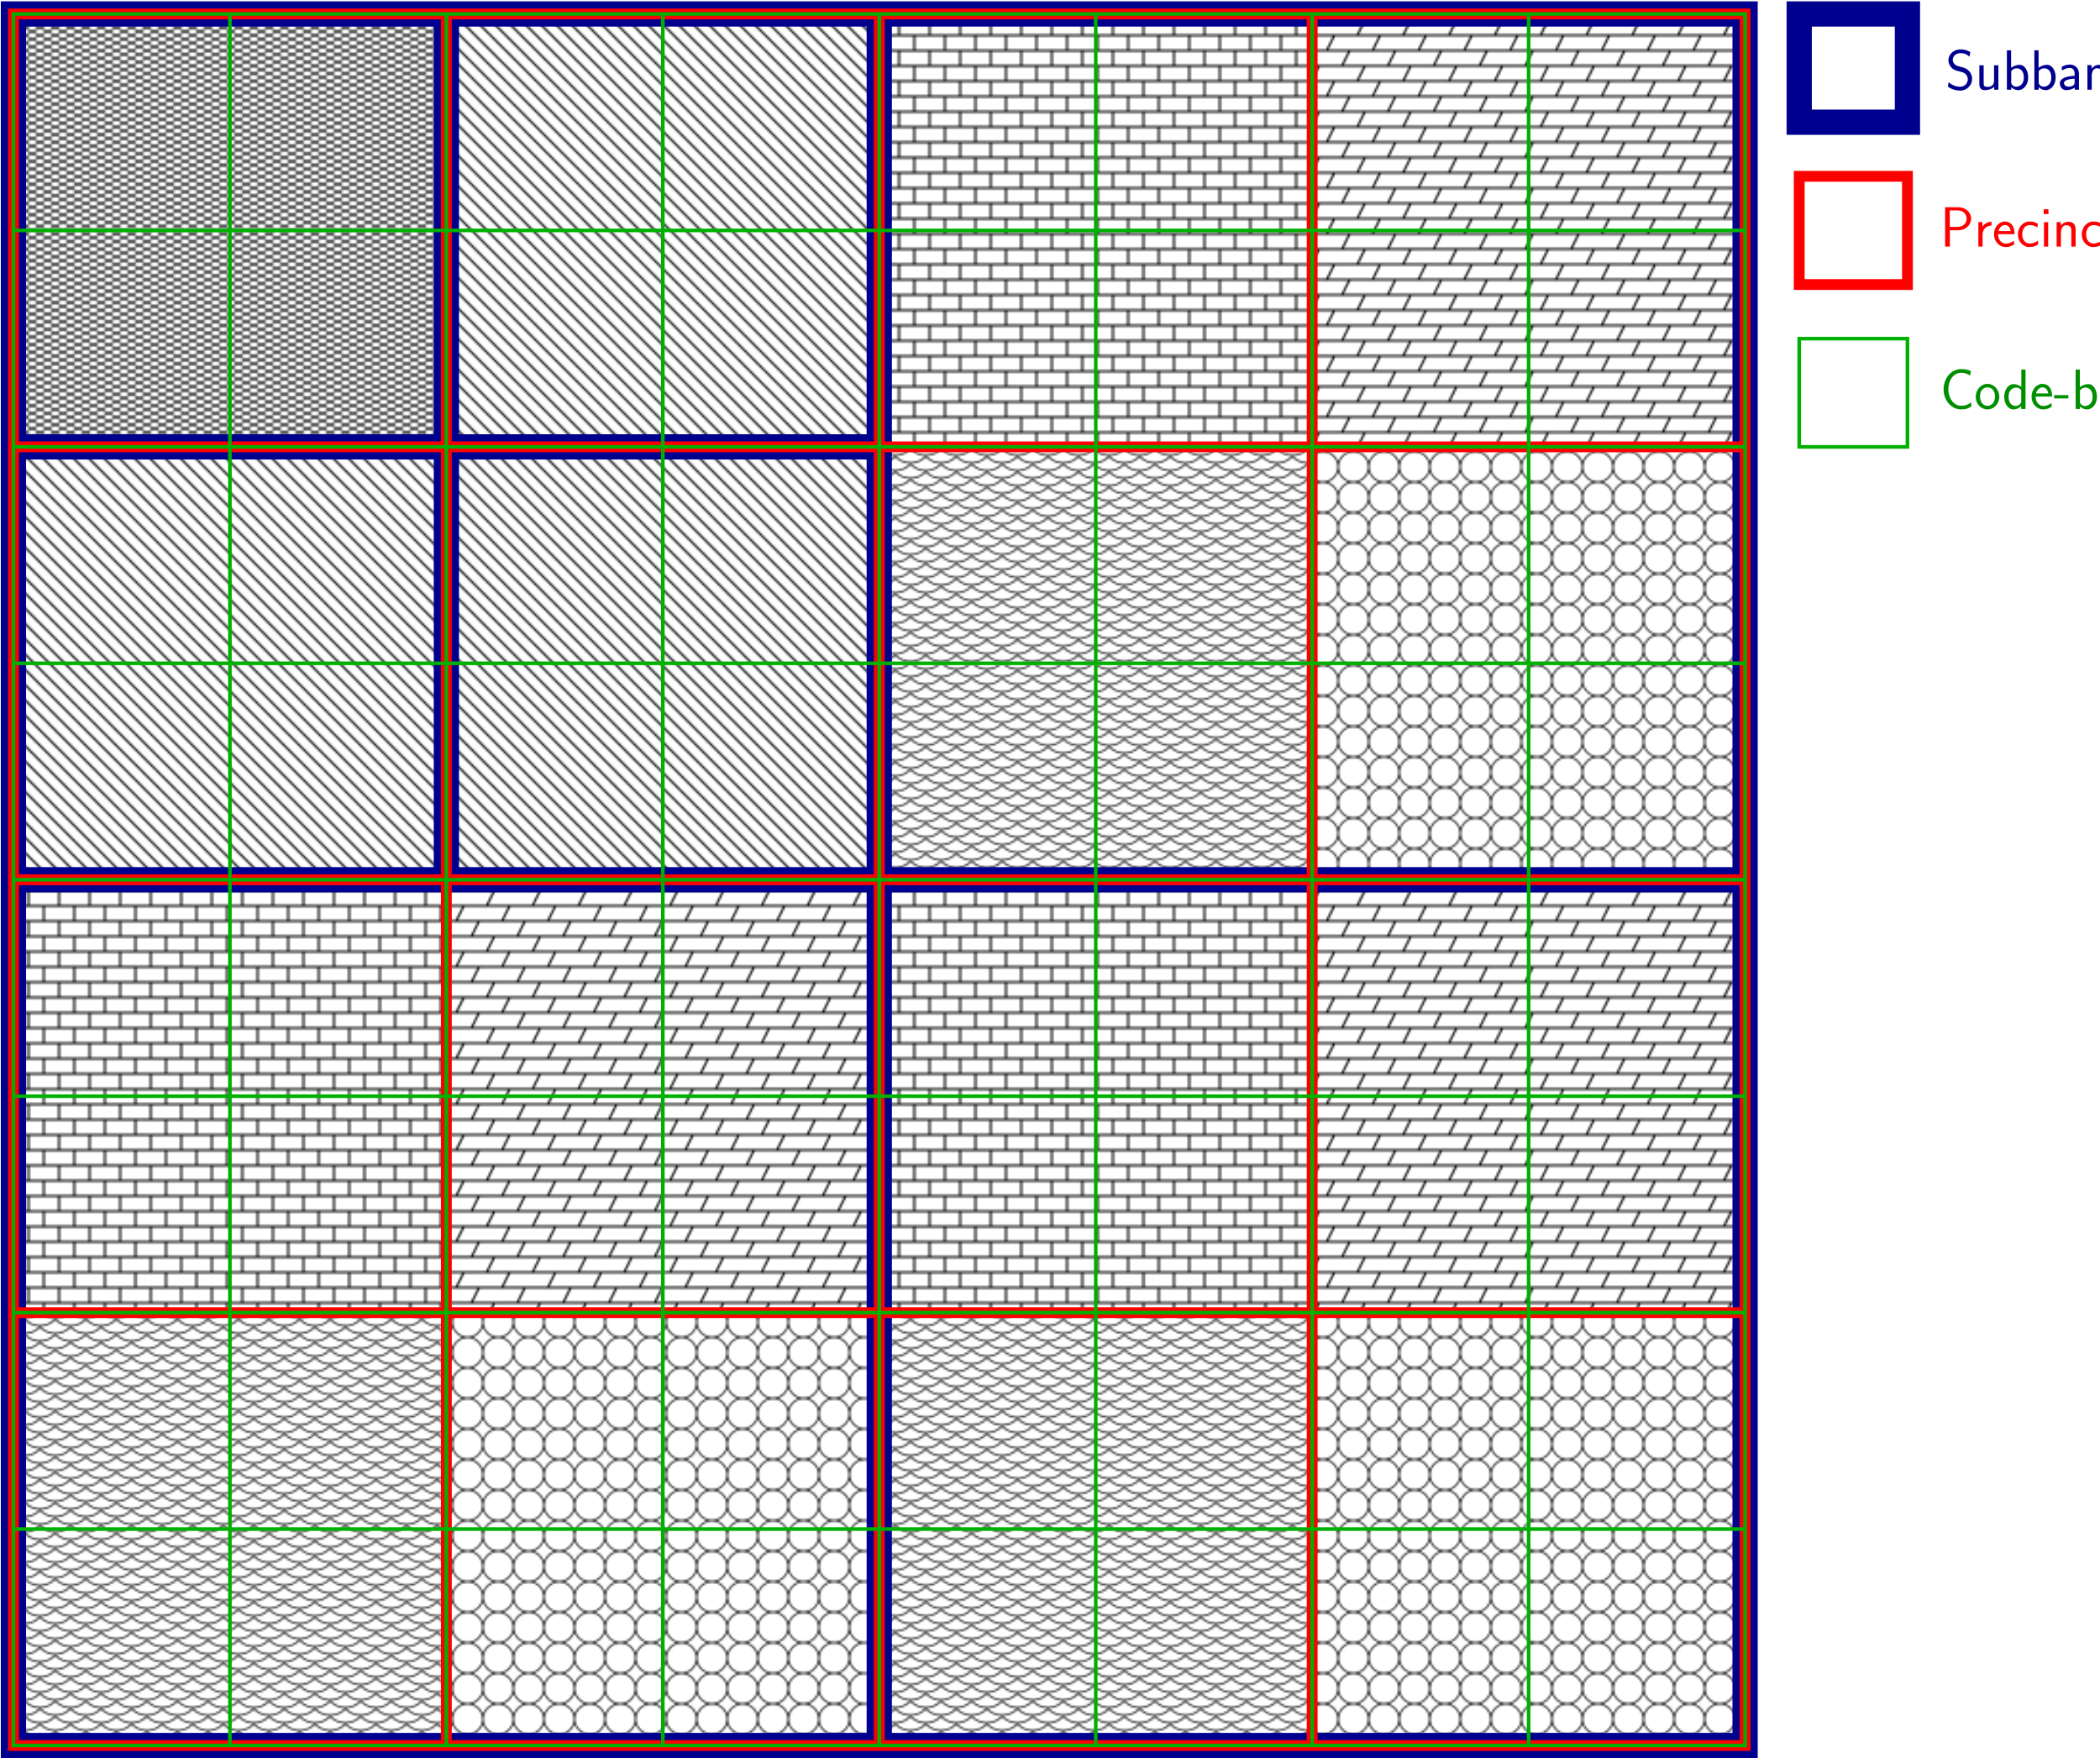 <?xml version="1.0" encoding="UTF-8"?>
<svg xmlns="http://www.w3.org/2000/svg" xmlns:xlink="http://www.w3.org/1999/xlink" width="1100pt" height="921pt" viewBox="0 0 1100 921" version="1.1">
<defs>
<g>
<symbol overflow="visible" id="glyph0-0">
<path style="stroke:none;" d=""/>
</symbol>
<symbol overflow="visible" id="glyph0-1">
<path style="stroke:none;" d="M 13 -19.672 C 11.688 -20.438 10.266 -21.125 7.859 -21.125 C 4.016 -21.125 1.547 -18.297 1.547 -15.406 C 1.547 -14.281 1.875 -13 3.031 -11.688 C 4.188 -10.375 5.5 -10.031 7.172 -9.609 C 7.859 -9.438 9.016 -9.109 9.219 -9.016 C 10.891 -8.359 11.688 -6.844 11.688 -5.422 C 11.688 -3.547 10.234 -1.547 7.641 -1.547 C 6.75 -1.547 4.141 -1.703 1.672 -3.953 L 1.25 -1.609 C 3.688 0.172 6.344 0.469 7.672 0.469 C 11.328 0.469 13.953 -2.406 13.953 -5.688 C 13.953 -6.875 13.594 -8.391 12.344 -9.781 C 11.125 -11.125 10.062 -11.422 7.609 -12.078 C 6.219 -12.438 5.328 -12.672 4.578 -13.594 C 4.078 -14.25 3.812 -14.875 3.812 -15.672 C 3.812 -17.344 5.234 -19.156 7.859 -19.156 C 9.156 -19.156 10.859 -18.891 12.578 -17.281 Z M 13 -19.672 "/>
</symbol>
<symbol overflow="visible" id="glyph0-2">
<path style="stroke:none;" d="M 12.172 -12.797 L 9.906 -12.797 L 9.906 -4.578 C 9.906 -2.375 8.297 -1.484 6.609 -1.484 C 4.641 -1.484 4.469 -2.141 4.469 -3.359 L 4.469 -12.797 L 2.203 -12.797 L 2.203 -3.219 C 2.203 -0.891 3 0.234 5.062 0.234 C 6.062 0.234 8.359 0 9.969 -1.484 L 9.969 0 L 12.172 0 Z M 12.172 -12.797 "/>
</symbol>
<symbol overflow="visible" id="glyph0-3">
<path style="stroke:none;" d="M 4.438 -20.641 L 2.234 -20.641 L 2.234 0 L 4.5 0 L 4.5 -1.344 C 5.625 -0.234 6.984 0.234 8.219 0.234 C 11.062 0.234 13.391 -2.641 13.391 -6.422 C 13.391 -9.875 11.609 -13.031 8.953 -13.031 C 7.078 -13.031 5.422 -12.25 4.438 -11.453 Z M 4.5 -9.703 C 5.141 -10.531 6.062 -11.219 7.375 -11.219 C 9.141 -11.219 11.125 -9.938 11.125 -6.422 C 11.125 -2.672 8.75 -1.578 7.109 -1.578 C 6.516 -1.578 5.891 -1.719 5.297 -2.234 C 4.5 -2.938 4.5 -3.391 4.5 -3.812 Z M 4.5 -9.703 "/>
</symbol>
<symbol overflow="visible" id="glyph0-4">
<path style="stroke:none;" d="M 11.188 -8.422 C 11.188 -11.219 9.188 -13.156 6.516 -13.156 C 5.203 -13.156 3.781 -12.906 2.141 -11.953 L 2.328 -10 C 3.062 -10.531 4.344 -11.391 6.484 -11.391 C 8 -11.391 8.922 -10.234 8.922 -8.391 L 8.922 -7.266 C 4.172 -7.109 1.188 -5.734 1.188 -3.391 C 1.188 -2.172 1.938 0.234 4.406 0.234 C 4.844 0.234 7.266 0.172 8.984 -1.094 L 8.984 0 L 11.188 0 Z M 8.922 -3.922 C 8.922 -3.391 8.922 -2.672 8.031 -2.141 C 7.266 -1.641 6.281 -1.578 5.859 -1.578 C 4.375 -1.578 3.359 -2.406 3.359 -3.453 C 3.359 -5.531 8 -5.734 8.922 -5.766 Z M 8.922 -3.922 "/>
</symbol>
<symbol overflow="visible" id="glyph0-5">
<path style="stroke:none;" d="M 12.172 -8.688 C 12.172 -10.562 11.719 -13.031 8.359 -13.031 C 6.453 -13.031 5.203 -12.047 4.375 -11.031 L 4.375 -12.875 L 2.203 -12.875 L 2.203 0 L 4.469 0 L 4.469 -7.203 C 4.469 -9.078 5.172 -11.219 7.203 -11.219 C 9.812 -11.219 9.906 -9.453 9.906 -8.453 L 9.906 0 L 12.172 0 Z M 12.172 -8.688 "/>
</symbol>
<symbol overflow="visible" id="glyph0-6">
<path style="stroke:none;" d="M 12.141 -20.641 L 9.938 -20.641 L 9.938 -11.547 C 9.016 -12.312 7.5 -13.031 5.828 -13.031 C 3.125 -13.031 0.984 -10.078 0.984 -6.391 C 0.984 -2.703 3.094 0.234 5.734 0.234 C 7.797 0.234 9.156 -0.859 9.875 -1.484 L 9.875 0 L 12.141 0 Z M 9.875 -3.984 C 9.875 -3.562 9.875 -3.125 8.953 -2.328 C 8.359 -1.812 7.641 -1.578 6.969 -1.578 C 5.359 -1.578 3.25 -2.766 3.25 -6.359 C 3.25 -10.109 5.625 -11.219 7.266 -11.219 C 8.359 -11.219 9.25 -10.688 9.875 -9.781 Z M 9.875 -3.984 "/>
</symbol>
<symbol overflow="visible" id="glyph0-7">
<path style="stroke:none;" d="M 9.781 -8.594 C 13.359 -8.594 16.266 -11.359 16.266 -14.641 C 16.266 -17.844 13.484 -20.641 9.609 -20.641 L 2.641 -20.641 L 2.641 0 L 5.141 0 L 5.141 -8.594 Z M 8.953 -18.984 C 12.406 -18.984 13.922 -16.812 13.922 -14.641 C 13.922 -12.609 12.531 -10.328 8.953 -10.328 L 5.094 -10.328 L 5.094 -18.984 Z M 8.953 -18.984 "/>
</symbol>
<symbol overflow="visible" id="glyph0-8">
<path style="stroke:none;" d="M 4.438 -6.344 C 4.438 -9.141 6.484 -11 9.109 -11.062 L 9.109 -13.031 C 7.203 -13 5.422 -12.047 4.344 -10.5 L 4.344 -12.875 L 2.234 -12.875 L 2.234 0 L 4.438 0 Z M 4.438 -6.344 "/>
</symbol>
<symbol overflow="visible" id="glyph0-9">
<path style="stroke:none;" d="M 11.625 -6.516 C 11.625 -7.5 11.578 -9.406 10.625 -10.984 C 9.578 -12.672 7.891 -13.156 6.609 -13.156 C 3.516 -13.156 0.891 -10.234 0.891 -6.453 C 0.891 -2.766 3.594 0.234 7.016 0.234 C 8.359 0.234 10 -0.156 11.484 -1.219 C 11.484 -1.344 11.422 -2 11.391 -2.016 C 11.391 -2.078 11.312 -3 11.312 -3.125 C 9.875 -1.969 8.234 -1.578 7.047 -1.578 C 5.141 -1.578 3.094 -3.188 3 -6.516 Z M 3.25 -8.156 C 3.625 -9.781 4.938 -11.328 6.609 -11.328 C 7.047 -11.328 9.141 -11.281 9.672 -8.156 Z M 3.25 -8.156 "/>
</symbol>
<symbol overflow="visible" id="glyph0-10">
<path style="stroke:none;" d="M 11.453 -11.875 C 11.453 -12.078 10.078 -12.672 9.734 -12.797 C 8.75 -13.156 7.5 -13.156 7.172 -13.156 C 3.297 -13.156 0.984 -9.781 0.984 -6.391 C 0.984 -2.828 3.562 0.234 7.047 0.234 C 9.047 0.234 10.469 -0.422 11.625 -1.188 L 11.453 -3.156 C 10.172 -2.172 8.688 -1.641 7.078 -1.641 C 4.766 -1.641 3.25 -3.656 3.25 -6.422 C 3.25 -8.562 4.219 -11.281 7.203 -11.281 C 8.828 -11.281 9.766 -10.953 11.125 -10.031 Z M 11.453 -11.875 "/>
</symbol>
<symbol overflow="visible" id="glyph0-11">
<path style="stroke:none;" d="M 4.547 -19.578 L 2.047 -19.578 L 2.047 -17.078 L 4.547 -17.078 Z M 4.406 -12.797 L 2.203 -12.797 L 2.203 0 L 4.406 0 Z M 4.406 -12.797 "/>
</symbol>
<symbol overflow="visible" id="glyph0-12">
<path style="stroke:none;" d="M 4.969 -11.062 L 8.828 -11.062 L 8.828 -12.797 L 4.969 -12.797 L 4.969 -16.453 L 2.859 -16.453 L 2.859 -12.797 L 0.5 -12.797 L 0.5 -11.062 L 2.797 -11.062 L 2.797 -3.547 C 2.797 -1.844 3.188 0.234 5.141 0.234 C 6.641 0.234 8 -0.172 9.312 -0.859 L 8.828 -2.625 C 8.125 -2 7.266 -1.641 6.344 -1.641 C 5.031 -1.641 4.969 -3.297 4.969 -4.047 Z M 4.969 -11.062 "/>
</symbol>
<symbol overflow="visible" id="glyph0-13">
<path style="stroke:none;" d="M 16.266 -3.422 C 14.281 -2.078 13.359 -1.703 10.953 -1.703 C 6.781 -1.703 4.344 -6.188 4.344 -10.297 C 4.344 -14.672 6.844 -18.984 11.062 -18.984 C 12.969 -18.984 14.219 -18.438 15.734 -17.5 L 16.156 -19.844 C 14.719 -20.562 12.906 -20.891 11.094 -20.891 C 5.391 -20.891 1.844 -15.625 1.844 -10.297 C 1.844 -4.438 6.047 0.203 10.797 0.203 C 13.359 0.203 14.25 0 16.453 -1.391 Z M 16.266 -3.422 "/>
</symbol>
<symbol overflow="visible" id="glyph0-14">
<path style="stroke:none;" d="M 13.156 -6.359 C 13.156 -10.172 10.328 -13.156 6.984 -13.156 C 3.562 -13.156 0.797 -10.078 0.797 -6.359 C 0.797 -2.594 3.656 0.234 6.969 0.234 C 10.359 0.234 13.156 -2.672 13.156 -6.359 Z M 6.984 -1.641 C 4.875 -1.641 3.062 -3.359 3.062 -6.609 C 3.062 -10.062 5.172 -11.328 6.969 -11.328 C 8.891 -11.328 10.891 -9.938 10.891 -6.609 C 10.891 -3.25 8.953 -1.641 6.984 -1.641 Z M 6.984 -1.641 "/>
</symbol>
<symbol overflow="visible" id="glyph0-15">
<path style="stroke:none;" d="M 7.734 -5.531 L 7.734 -7.266 L 0.297 -7.266 L 0.297 -5.531 Z M 7.734 -5.531 "/>
</symbol>
<symbol overflow="visible" id="glyph0-16">
<path style="stroke:none;" d="M 4.406 -20.641 L 2.203 -20.641 L 2.203 0 L 4.406 0 Z M 4.406 -20.641 "/>
</symbol>
</g>
<clipPath id="clip1">
  <path d="M 7.043 7.324 L 233.809 7.324 L 233.809 234.09 L 7.043 234.09 Z M 7.043 7.324 "/>
</clipPath>
<clipPath id="clip2">
  <rect x="0" y="0" width="48" height="24"/>
</clipPath>
<g id="surface5" clip-path="url(#clip2)">
<path style="fill:none;stroke-width:7;stroke-linecap:butt;stroke-linejoin:miter;stroke:rgb(0%,0%,0%);stroke-opacity:1;stroke-miterlimit:10;" d="M -20 30 L 60 -10 M -20 210 L 60 250 M -20 70 L 140 -10 M -20 170 L 140 250 M -20 110 L 220 -10 M -20 130 L 220 250 M -20 150 L 300 -10 M -20 90 L 300 250 M -20 190 L 380 -10 M -20 50 L 380 250 M -20 230 L 460 -10 M -20 10 L 460 250 M 20 250 L 500 10 M 20 -10 L 500 230 M 100 250 L 500 50 M 100 -10 L 500 190 M 180 250 L 500 90 M 180 -10 L 500 150 M 260 250 L 500 130 M 260 -10 L 500 110 M 340 250 L 500 170 M 340 -10 L 500 70 M 420 250 L 500 210 M 420 -10 L 500 30 " transform="matrix(0.1,0,0,0.1,0,0)"/>
</g>
<pattern id="pattern0" patternUnits="userSpaceOnUse" width="48" height="24" patternTransform="matrix(1,0,0,-1,-3.056,924.525)">
<use xlink:href="#surface5"/>
</pattern>
<clipPath id="clip3">
  <path d="M 233.809 7.324 L 460.57 7.324 L 460.57 234.09 L 233.809 234.09 Z M 233.809 7.324 "/>
</clipPath>
<clipPath id="clip4">
  <rect x="0" y="0" width="24" height="24"/>
</clipPath>
<g id="surface8" clip-path="url(#clip4)">
<path style="fill:none;stroke-width:10;stroke-linecap:butt;stroke-linejoin:miter;stroke:rgb(0%,0%,0%);stroke-opacity:1;stroke-miterlimit:10;" d="M -10 70 L 70 -10 M 50 250 L 250 50 M -10 150 L 150 -10 M 130 250 L 250 130 M -10 230 L 230 -10 M 210 250 L 250 210 " transform="matrix(0.1,0,0,0.1,0,0)"/>
</g>
<pattern id="pattern1" patternUnits="userSpaceOnUse" width="24" height="24" patternTransform="matrix(1,0,0,-1,-3.056,924.525)">
<use xlink:href="#surface8"/>
</pattern>
<clipPath id="clip5">
  <path d="M 7.043 234.09 L 233.809 234.09 L 233.809 460.852 L 7.043 460.852 Z M 7.043 234.09 "/>
</clipPath>
<clipPath id="clip6">
  <rect x="0" y="0" width="24" height="24"/>
</clipPath>
<g id="surface11" clip-path="url(#clip6)">
<path style="fill:none;stroke-width:10;stroke-linecap:butt;stroke-linejoin:miter;stroke:rgb(0%,0%,0%);stroke-opacity:1;stroke-miterlimit:10;" d="M -10 70 L 70 -10 M 50 250 L 250 50 M -10 150 L 150 -10 M 130 250 L 250 130 M -10 230 L 230 -10 M 210 250 L 250 210 " transform="matrix(0.1,0,0,0.1,0,0)"/>
</g>
<pattern id="pattern2" patternUnits="userSpaceOnUse" width="24" height="24" patternTransform="matrix(1,0,0,-1,-3.056,924.525)">
<use xlink:href="#surface11"/>
</pattern>
<clipPath id="clip7">
  <path d="M 233.809 234.09 L 460.57 234.09 L 460.57 460.852 L 233.809 460.852 Z M 233.809 234.09 "/>
</clipPath>
<clipPath id="clip8">
  <rect x="0" y="0" width="24" height="24"/>
</clipPath>
<g id="surface14" clip-path="url(#clip8)">
<path style="fill:none;stroke-width:10;stroke-linecap:butt;stroke-linejoin:miter;stroke:rgb(0%,0%,0%);stroke-opacity:1;stroke-miterlimit:10;" d="M -10 70 L 70 -10 M 50 250 L 250 50 M -10 150 L 150 -10 M 130 250 L 250 130 M -10 230 L 230 -10 M 210 250 L 250 210 " transform="matrix(0.1,0,0,0.1,0,0)"/>
</g>
<pattern id="pattern3" patternUnits="userSpaceOnUse" width="24" height="24" patternTransform="matrix(1,0,0,-1,-3.056,924.525)">
<use xlink:href="#surface14"/>
</pattern>
<clipPath id="clip9">
  <path d="M 460.57 7.324 L 687.336 7.324 L 687.336 234.09 L 460.57 234.09 Z M 460.57 7.324 "/>
</clipPath>
<clipPath id="clip10">
  <rect x="0" y="0" width="32" height="32"/>
</clipPath>
<g id="surface17" clip-path="url(#clip10)">
<path style="fill:none;stroke-width:10;stroke-linecap:butt;stroke-linejoin:miter;stroke:rgb(0%,0%,0%);stroke-opacity:1;stroke-miterlimit:10;" d="M -10 20 L 330 20 M -10 100 L 330 100 M -10 180 L 330 180 M -10 260 L 330 260 M 20 20 L 20 100 M 20 180 L 20 260 M 180 20 L 180 100 M 180 180 L 180 260 M 100 -10 L 100 20 M 100 100 L 100 180 M 100 260 L 100 330 M 260 -10 L 260 20 M 260 100 L 260 180 M 260 260 L 260 330 " transform="matrix(0.1,0,0,0.1,0,0)"/>
</g>
<pattern id="pattern4" patternUnits="userSpaceOnUse" width="32" height="32" patternTransform="matrix(1,0,0,-1,-3.056,924.525)">
<use xlink:href="#surface17"/>
</pattern>
<clipPath id="clip11">
  <path d="M 7.043 460.852 L 233.809 460.852 L 233.809 687.617 L 7.043 687.617 Z M 7.043 460.852 "/>
</clipPath>
<clipPath id="clip12">
  <rect x="0" y="0" width="32" height="32"/>
</clipPath>
<g id="surface20" clip-path="url(#clip12)">
<path style="fill:none;stroke-width:10;stroke-linecap:butt;stroke-linejoin:miter;stroke:rgb(0%,0%,0%);stroke-opacity:1;stroke-miterlimit:10;" d="M -10 20 L 330 20 M -10 100 L 330 100 M -10 180 L 330 180 M -10 260 L 330 260 M 20 20 L 20 100 M 20 180 L 20 260 M 180 20 L 180 100 M 180 180 L 180 260 M 100 -10 L 100 20 M 100 100 L 100 180 M 100 260 L 100 330 M 260 -10 L 260 20 M 260 100 L 260 180 M 260 260 L 260 330 " transform="matrix(0.1,0,0,0.1,0,0)"/>
</g>
<pattern id="pattern5" patternUnits="userSpaceOnUse" width="32" height="32" patternTransform="matrix(1,0,0,-1,-3.056,924.525)">
<use xlink:href="#surface20"/>
</pattern>
<clipPath id="clip13">
  <path d="M 460.57 460.852 L 687.336 460.852 L 687.336 687.617 L 460.57 687.617 Z M 460.57 460.852 "/>
</clipPath>
<clipPath id="clip14">
  <rect x="0" y="0" width="32" height="32"/>
</clipPath>
<g id="surface23" clip-path="url(#clip14)">
<path style="fill:none;stroke-width:10;stroke-linecap:butt;stroke-linejoin:miter;stroke:rgb(0%,0%,0%);stroke-opacity:1;stroke-miterlimit:10;" d="M -10 20 L 330 20 M -10 100 L 330 100 M -10 180 L 330 180 M -10 260 L 330 260 M 20 20 L 20 100 M 20 180 L 20 260 M 180 20 L 180 100 M 180 180 L 180 260 M 100 -10 L 100 20 M 100 100 L 100 180 M 100 260 L 100 330 M 260 -10 L 260 20 M 260 100 L 260 180 M 260 260 L 260 330 " transform="matrix(0.1,0,0,0.1,0,0)"/>
</g>
<pattern id="pattern6" patternUnits="userSpaceOnUse" width="32" height="32" patternTransform="matrix(1,0,0,-1,-3.056,924.525)">
<use xlink:href="#surface23"/>
</pattern>
<clipPath id="clip15">
  <path d="M 687.336 7.324 L 914.102 7.324 L 914.102 234.09 L 687.336 234.09 Z M 687.336 7.324 "/>
</clipPath>
<clipPath id="clip16">
  <rect x="0" y="0" width="24" height="24"/>
</clipPath>
<g id="surface26" clip-path="url(#clip16)">
<path style="fill:none;stroke-width:10;stroke-linecap:butt;stroke-linejoin:miter;stroke:rgb(0%,0%,0%);stroke-opacity:1;stroke-miterlimit:10;" d="M -10 20 L 250 20 M -10 100 L 250 100 M -10 180 L 250 180 M 20 100 L 60 180 M 100 20 L 140 100 M 180 180 L 220 260 M 200 -20 L 220 20 " transform="matrix(0.1,0,0,0.1,0,0)"/>
</g>
<pattern id="pattern7" patternUnits="userSpaceOnUse" width="24" height="24" patternTransform="matrix(1,0,0,-1,-3.056,924.525)">
<use xlink:href="#surface26"/>
</pattern>
<clipPath id="clip17">
  <path d="M 687.336 460.852 L 914.102 460.852 L 914.102 687.617 L 687.336 687.617 Z M 687.336 460.852 "/>
</clipPath>
<clipPath id="clip18">
  <rect x="0" y="0" width="24" height="24"/>
</clipPath>
<g id="surface29" clip-path="url(#clip18)">
<path style="fill:none;stroke-width:10;stroke-linecap:butt;stroke-linejoin:miter;stroke:rgb(0%,0%,0%);stroke-opacity:1;stroke-miterlimit:10;" d="M -10 20 L 250 20 M -10 100 L 250 100 M -10 180 L 250 180 M 20 100 L 60 180 M 100 20 L 140 100 M 180 180 L 220 260 M 200 -20 L 220 20 " transform="matrix(0.1,0,0,0.1,0,0)"/>
</g>
<pattern id="pattern8" patternUnits="userSpaceOnUse" width="24" height="24" patternTransform="matrix(1,0,0,-1,-3.056,924.525)">
<use xlink:href="#surface29"/>
</pattern>
<clipPath id="clip19">
  <path d="M 233.809 460.852 L 460.57 460.852 L 460.57 687.617 L 233.809 687.617 Z M 233.809 460.852 "/>
</clipPath>
<clipPath id="clip20">
  <rect x="0" y="0" width="24" height="24"/>
</clipPath>
<g id="surface32" clip-path="url(#clip20)">
<path style="fill:none;stroke-width:10;stroke-linecap:butt;stroke-linejoin:miter;stroke:rgb(0%,0%,0%);stroke-opacity:1;stroke-miterlimit:10;" d="M -10 20 L 250 20 M -10 100 L 250 100 M -10 180 L 250 180 M 20 100 L 60 180 M 100 20 L 140 100 M 180 180 L 220 260 M 200 -20 L 220 20 " transform="matrix(0.1,0,0,0.1,0,0)"/>
</g>
<pattern id="pattern9" patternUnits="userSpaceOnUse" width="24" height="24" patternTransform="matrix(1,0,0,-1,-3.056,924.525)">
<use xlink:href="#surface32"/>
</pattern>
<clipPath id="clip21">
  <path d="M 460.57 234.09 L 687.336 234.09 L 687.336 460.852 L 460.57 460.852 Z M 460.57 234.09 "/>
</clipPath>
<clipPath id="clip22">
  <rect x="0" y="0" width="16" height="8"/>
</clipPath>
<g id="surface35" clip-path="url(#clip22)">
<path style="fill:none;stroke-width:7;stroke-linecap:butt;stroke-linejoin:miter;stroke:rgb(0%,0%,0%);stroke-opacity:1;stroke-miterlimit:10;" d="M 79.57 55 C 100.352 32.656 129.492 20 160 20 C 190.508 20 219.648 32.656 240.43 55 " transform="matrix(0.1,0,0,0.1,0,0)"/>
<path style="fill:none;stroke-width:7;stroke-linecap:butt;stroke-linejoin:miter;stroke:rgb(0%,0%,0%);stroke-opacity:1;stroke-miterlimit:10;" d="M -80.43 55 C -59.648 32.656 -30.508 20 0 20 C 30.508 20 59.648 32.656 80.43 55 " transform="matrix(0.1,0,0,0.1,0,0)"/>
<path style="fill:none;stroke-width:7;stroke-linecap:butt;stroke-linejoin:miter;stroke:rgb(0%,0%,0%);stroke-opacity:1;stroke-miterlimit:10;" d="M -0.469 95 C 20.352 72.656 49.492 60 80 60 C 110.508 60 139.648 72.656 160.43 95 " transform="matrix(0.1,0,0,0.1,0,0)"/>
<path style="fill:none;stroke-width:7;stroke-linecap:butt;stroke-linejoin:miter;stroke:rgb(0%,0%,0%);stroke-opacity:1;stroke-miterlimit:10;" d="M -0.469 15 C 20.352 -7.344 49.492 -20 80 -20 C 110.508 -20 139.648 -7.344 160.43 15 " transform="matrix(0.1,0,0,0.1,0,0)"/>
</g>
<pattern id="pattern10" patternUnits="userSpaceOnUse" width="16" height="8" patternTransform="matrix(1,0,0,-1,-3.056,924.525)">
<use xlink:href="#surface35"/>
</pattern>
<clipPath id="clip23">
  <path d="M 7.043 687.617 L 233.809 687.617 L 233.809 914.383 L 7.043 914.383 Z M 7.043 687.617 "/>
</clipPath>
<clipPath id="clip24">
  <rect x="0" y="0" width="16" height="8"/>
</clipPath>
<g id="surface38" clip-path="url(#clip24)">
<path style="fill:none;stroke-width:7;stroke-linecap:butt;stroke-linejoin:miter;stroke:rgb(0%,0%,0%);stroke-opacity:1;stroke-miterlimit:10;" d="M 79.57 55 C 100.352 32.656 129.492 20 160 20 C 190.508 20 219.648 32.656 240.43 55 " transform="matrix(0.1,0,0,0.1,0,0)"/>
<path style="fill:none;stroke-width:7;stroke-linecap:butt;stroke-linejoin:miter;stroke:rgb(0%,0%,0%);stroke-opacity:1;stroke-miterlimit:10;" d="M -80.43 55 C -59.648 32.656 -30.508 20 0 20 C 30.508 20 59.648 32.656 80.43 55 " transform="matrix(0.1,0,0,0.1,0,0)"/>
<path style="fill:none;stroke-width:7;stroke-linecap:butt;stroke-linejoin:miter;stroke:rgb(0%,0%,0%);stroke-opacity:1;stroke-miterlimit:10;" d="M -0.469 95 C 20.352 72.656 49.492 60 80 60 C 110.508 60 139.648 72.656 160.43 95 " transform="matrix(0.1,0,0,0.1,0,0)"/>
<path style="fill:none;stroke-width:7;stroke-linecap:butt;stroke-linejoin:miter;stroke:rgb(0%,0%,0%);stroke-opacity:1;stroke-miterlimit:10;" d="M -0.469 15 C 20.352 -7.344 49.492 -20 80 -20 C 110.508 -20 139.648 -7.344 160.43 15 " transform="matrix(0.1,0,0,0.1,0,0)"/>
</g>
<pattern id="pattern11" patternUnits="userSpaceOnUse" width="16" height="8" patternTransform="matrix(1,0,0,-1,-3.056,924.525)">
<use xlink:href="#surface38"/>
</pattern>
<clipPath id="clip25">
  <path d="M 460.57 687.617 L 687.336 687.617 L 687.336 914.383 L 460.57 914.383 Z M 460.57 687.617 "/>
</clipPath>
<clipPath id="clip26">
  <rect x="0" y="0" width="16" height="8"/>
</clipPath>
<g id="surface41" clip-path="url(#clip26)">
<path style="fill:none;stroke-width:7;stroke-linecap:butt;stroke-linejoin:miter;stroke:rgb(0%,0%,0%);stroke-opacity:1;stroke-miterlimit:10;" d="M 79.57 55 C 100.352 32.656 129.492 20 160 20 C 190.508 20 219.648 32.656 240.43 55 " transform="matrix(0.1,0,0,0.1,0,0)"/>
<path style="fill:none;stroke-width:7;stroke-linecap:butt;stroke-linejoin:miter;stroke:rgb(0%,0%,0%);stroke-opacity:1;stroke-miterlimit:10;" d="M -80.43 55 C -59.648 32.656 -30.508 20 0 20 C 30.508 20 59.648 32.656 80.43 55 " transform="matrix(0.1,0,0,0.1,0,0)"/>
<path style="fill:none;stroke-width:7;stroke-linecap:butt;stroke-linejoin:miter;stroke:rgb(0%,0%,0%);stroke-opacity:1;stroke-miterlimit:10;" d="M -0.469 95 C 20.352 72.656 49.492 60 80 60 C 110.508 60 139.648 72.656 160.43 95 " transform="matrix(0.1,0,0,0.1,0,0)"/>
<path style="fill:none;stroke-width:7;stroke-linecap:butt;stroke-linejoin:miter;stroke:rgb(0%,0%,0%);stroke-opacity:1;stroke-miterlimit:10;" d="M -0.469 15 C 20.352 -7.344 49.492 -20 80 -20 C 110.508 -20 139.648 -7.344 160.43 15 " transform="matrix(0.1,0,0,0.1,0,0)"/>
</g>
<pattern id="pattern12" patternUnits="userSpaceOnUse" width="16" height="8" patternTransform="matrix(1,0,0,-1,-3.056,924.525)">
<use xlink:href="#surface41"/>
</pattern>
<clipPath id="clip27">
  <path d="M 687.336 687.617 L 914.102 687.617 L 914.102 914.383 L 687.336 914.383 Z M 687.336 687.617 "/>
</clipPath>
<clipPath id="clip28">
  <rect x="0" y="0" width="16" height="16"/>
</clipPath>
<g id="surface44" clip-path="url(#clip28)">
<path style="fill:none;stroke-width:7;stroke-linecap:butt;stroke-linejoin:miter;stroke:rgb(0%,0%,0%);stroke-opacity:1;stroke-miterlimit:10;" d="M 160 80 C 160 124.18 124.18 160 80 160 C 35.82 160 0 124.18 0 80 C 0 35.82 35.82 0 80 0 C 124.18 0 160 35.82 160 80 " transform="matrix(0.1,0,0,0.1,0,0)"/>
</g>
<pattern id="pattern13" patternUnits="userSpaceOnUse" width="16" height="16" patternTransform="matrix(1,0,0,-1,-3.056,924.525)">
<use xlink:href="#surface44"/>
</pattern>
<clipPath id="clip29">
  <path d="M 687.336 234.09 L 914.102 234.09 L 914.102 460.852 L 687.336 460.852 Z M 687.336 234.09 "/>
</clipPath>
<clipPath id="clip30">
  <rect x="0" y="0" width="16" height="16"/>
</clipPath>
<g id="surface47" clip-path="url(#clip30)">
<path style="fill:none;stroke-width:7;stroke-linecap:butt;stroke-linejoin:miter;stroke:rgb(0%,0%,0%);stroke-opacity:1;stroke-miterlimit:10;" d="M 160 80 C 160 124.18 124.18 160 80 160 C 35.82 160 0 124.18 0 80 C 0 35.82 35.82 0 80 0 C 124.18 0 160 35.82 160 80 " transform="matrix(0.1,0,0,0.1,0,0)"/>
</g>
<pattern id="pattern14" patternUnits="userSpaceOnUse" width="16" height="16" patternTransform="matrix(1,0,0,-1,-3.056,924.525)">
<use xlink:href="#surface47"/>
</pattern>
<clipPath id="clip31">
  <path d="M 233.809 687.617 L 460.57 687.617 L 460.57 914.383 L 233.809 914.383 Z M 233.809 687.617 "/>
</clipPath>
<clipPath id="clip32">
  <rect x="0" y="0" width="16" height="16"/>
</clipPath>
<g id="surface50" clip-path="url(#clip32)">
<path style="fill:none;stroke-width:7;stroke-linecap:butt;stroke-linejoin:miter;stroke:rgb(0%,0%,0%);stroke-opacity:1;stroke-miterlimit:10;" d="M 160 80 C 160 124.18 124.18 160 80 160 C 35.82 160 0 124.18 0 80 C 0 35.82 35.82 0 80 0 C 124.18 0 160 35.82 160 80 " transform="matrix(0.1,0,0,0.1,0,0)"/>
</g>
<pattern id="pattern15" patternUnits="userSpaceOnUse" width="16" height="16" patternTransform="matrix(1,0,0,-1,-3.056,924.525)">
<use xlink:href="#surface50"/>
</pattern>
<clipPath id="clip33">
  <path d="M 1020 25 L 1099.984 25 L 1099.984 48 L 1020 48 Z M 1020 25 "/>
</clipPath>
<clipPath id="clip34">
  <path d="M 1018 108 L 1099.984 108 L 1099.984 130 L 1018 130 Z M 1018 108 "/>
</clipPath>
<clipPath id="clip35">
  <path d="M 1049 193 L 1099.984 193 L 1099.984 215 L 1049 215 Z M 1049 193 "/>
</clipPath>
</defs>
<g id="surface1">
<path style=" stroke:none;fill-rule:nonzero;fill:rgb(100%,100%,100%);fill-opacity:1;" d="M 7.043 234.09 L 233.809 234.09 L 233.809 7.324 L 7.043 7.324 Z M 7.043 234.09 "/>
<g clip-path="url(#clip1)" clip-rule="nonzero">
<path style=" stroke:none;fill-rule:nonzero;fill:url(#pattern0);" d="M 7.043 234.09 L 233.809 234.09 L 233.809 7.324 L 7.043 7.324 Z M 7.043 234.09 "/>
</g>
<path style="fill:none;stroke-width:4.724;stroke-linecap:butt;stroke-linejoin:miter;stroke:rgb(0%,0%,0%);stroke-opacity:1;stroke-miterlimit:10;" d="M 100.99 6904.352 L 2368.646 6904.352 L 2368.646 9172.008 L 100.99 9172.008 Z M 100.99 6904.352 " transform="matrix(0.1,0,0,-0.1,-3.056,924.525)"/>
<path style=" stroke:none;fill-rule:nonzero;fill:rgb(100%,100%,100%);fill-opacity:1;" d="M 233.809 234.09 L 460.57 234.09 L 460.57 7.324 L 233.809 7.324 Z M 233.809 234.09 "/>
<g clip-path="url(#clip3)" clip-rule="nonzero">
<path style=" stroke:none;fill-rule:nonzero;fill:url(#pattern1);" d="M 233.809 234.09 L 460.574 234.09 L 460.574 7.324 L 233.809 7.324 Z M 233.809 234.09 "/>
</g>
<path style="fill:none;stroke-width:4.724;stroke-linecap:butt;stroke-linejoin:miter;stroke:rgb(0%,0%,0%);stroke-opacity:1;stroke-miterlimit:10;" d="M 2368.646 6904.352 L 4636.263 6904.352 L 4636.263 9172.008 L 2368.646 9172.008 Z M 2368.646 6904.352 " transform="matrix(0.1,0,0,-0.1,-3.056,924.525)"/>
<path style=" stroke:none;fill-rule:nonzero;fill:rgb(100%,100%,100%);fill-opacity:1;" d="M 7.043 460.852 L 233.809 460.852 L 233.809 234.09 L 7.043 234.09 Z M 7.043 460.852 "/>
<g clip-path="url(#clip5)" clip-rule="nonzero">
<path style=" stroke:none;fill-rule:nonzero;fill:url(#pattern2);" d="M 7.043 460.852 L 233.809 460.852 L 233.809 234.086 L 7.043 234.086 Z M 7.043 460.852 "/>
</g>
<path style="fill:none;stroke-width:4.724;stroke-linecap:butt;stroke-linejoin:miter;stroke:rgb(0%,0%,0%);stroke-opacity:1;stroke-miterlimit:10;" d="M 100.99 4636.734 L 2368.646 4636.734 L 2368.646 6904.352 L 100.99 6904.352 Z M 100.99 4636.734 " transform="matrix(0.1,0,0,-0.1,-3.056,924.525)"/>
<path style=" stroke:none;fill-rule:nonzero;fill:rgb(100%,100%,100%);fill-opacity:1;" d="M 233.809 460.852 L 460.57 460.852 L 460.57 234.09 L 233.809 234.09 Z M 233.809 460.852 "/>
<g clip-path="url(#clip7)" clip-rule="nonzero">
<path style=" stroke:none;fill-rule:nonzero;fill:url(#pattern3);" d="M 233.809 460.852 L 460.574 460.852 L 460.574 234.086 L 233.809 234.086 Z M 233.809 460.852 "/>
</g>
<path style="fill:none;stroke-width:4.724;stroke-linecap:butt;stroke-linejoin:miter;stroke:rgb(0%,0%,0%);stroke-opacity:1;stroke-miterlimit:10;" d="M 2368.646 4636.734 L 4636.263 4636.734 L 4636.263 6904.352 L 2368.646 6904.352 Z M 2368.646 4636.734 " transform="matrix(0.1,0,0,-0.1,-3.056,924.525)"/>
<path style=" stroke:none;fill-rule:nonzero;fill:rgb(100%,100%,100%);fill-opacity:1;" d="M 460.57 234.09 L 687.336 234.09 L 687.336 7.324 L 460.57 7.324 Z M 460.57 234.09 "/>
<g clip-path="url(#clip9)" clip-rule="nonzero">
<path style=" stroke:none;fill-rule:nonzero;fill:url(#pattern4);" d="M 460.57 234.09 L 687.336 234.09 L 687.336 7.324 L 460.57 7.324 Z M 460.57 234.09 "/>
</g>
<path style="fill:none;stroke-width:4.724;stroke-linecap:butt;stroke-linejoin:miter;stroke:rgb(0%,0%,0%);stroke-opacity:1;stroke-miterlimit:10;" d="M 4636.263 6904.352 L 6903.919 6904.352 L 6903.919 9172.008 L 4636.263 9172.008 Z M 4636.263 6904.352 " transform="matrix(0.1,0,0,-0.1,-3.056,924.525)"/>
<path style=" stroke:none;fill-rule:nonzero;fill:rgb(100%,100%,100%);fill-opacity:1;" d="M 7.043 687.617 L 233.809 687.617 L 233.809 460.852 L 7.043 460.852 Z M 7.043 687.617 "/>
<g clip-path="url(#clip11)" clip-rule="nonzero">
<path style=" stroke:none;fill-rule:nonzero;fill:url(#pattern5);" d="M 7.043 687.617 L 233.809 687.617 L 233.809 460.852 L 7.043 460.852 Z M 7.043 687.617 "/>
</g>
<path style="fill:none;stroke-width:4.724;stroke-linecap:butt;stroke-linejoin:miter;stroke:rgb(0%,0%,0%);stroke-opacity:1;stroke-miterlimit:10;" d="M 100.99 2369.078 L 2368.646 2369.078 L 2368.646 4636.734 L 100.99 4636.734 Z M 100.99 2369.078 " transform="matrix(0.1,0,0,-0.1,-3.056,924.525)"/>
<path style=" stroke:none;fill-rule:nonzero;fill:rgb(100%,100%,100%);fill-opacity:1;" d="M 460.57 687.617 L 687.336 687.617 L 687.336 460.852 L 460.57 460.852 Z M 460.57 687.617 "/>
<g clip-path="url(#clip13)" clip-rule="nonzero">
<path style=" stroke:none;fill-rule:nonzero;fill:url(#pattern6);" d="M 460.57 687.617 L 687.336 687.617 L 687.336 460.852 L 460.57 460.852 Z M 460.57 687.617 "/>
</g>
<path style="fill:none;stroke-width:4.724;stroke-linecap:butt;stroke-linejoin:miter;stroke:rgb(0%,0%,0%);stroke-opacity:1;stroke-miterlimit:10;" d="M 4636.263 2369.078 L 6903.919 2369.078 L 6903.919 4636.734 L 4636.263 4636.734 Z M 4636.263 2369.078 " transform="matrix(0.1,0,0,-0.1,-3.056,924.525)"/>
<path style=" stroke:none;fill-rule:nonzero;fill:rgb(100%,100%,100%);fill-opacity:1;" d="M 687.336 234.09 L 914.102 234.09 L 914.102 7.324 L 687.336 7.324 Z M 687.336 234.09 "/>
<g clip-path="url(#clip15)" clip-rule="nonzero">
<path style=" stroke:none;fill-rule:nonzero;fill:url(#pattern7);" d="M 687.336 234.09 L 914.102 234.09 L 914.102 7.324 L 687.336 7.324 Z M 687.336 234.09 "/>
</g>
<path style="fill:none;stroke-width:4.724;stroke-linecap:butt;stroke-linejoin:miter;stroke:rgb(0%,0%,0%);stroke-opacity:1;stroke-miterlimit:10;" d="M 6903.919 6904.352 L 9171.576 6904.352 L 9171.576 9172.008 L 6903.919 9172.008 Z M 6903.919 6904.352 " transform="matrix(0.1,0,0,-0.1,-3.056,924.525)"/>
<path style=" stroke:none;fill-rule:nonzero;fill:rgb(100%,100%,100%);fill-opacity:1;" d="M 687.336 687.617 L 914.102 687.617 L 914.102 460.852 L 687.336 460.852 Z M 687.336 687.617 "/>
<g clip-path="url(#clip17)" clip-rule="nonzero">
<path style=" stroke:none;fill-rule:nonzero;fill:url(#pattern8);" d="M 687.336 687.617 L 914.102 687.617 L 914.102 460.852 L 687.336 460.852 Z M 687.336 687.617 "/>
</g>
<path style="fill:none;stroke-width:4.724;stroke-linecap:butt;stroke-linejoin:miter;stroke:rgb(0%,0%,0%);stroke-opacity:1;stroke-miterlimit:10;" d="M 6903.919 2369.078 L 9171.576 2369.078 L 9171.576 4636.734 L 6903.919 4636.734 Z M 6903.919 2369.078 " transform="matrix(0.1,0,0,-0.1,-3.056,924.525)"/>
<path style=" stroke:none;fill-rule:nonzero;fill:rgb(100%,100%,100%);fill-opacity:1;" d="M 233.809 687.617 L 460.57 687.617 L 460.57 460.852 L 233.809 460.852 Z M 233.809 687.617 "/>
<g clip-path="url(#clip19)" clip-rule="nonzero">
<path style=" stroke:none;fill-rule:nonzero;fill:url(#pattern9);" d="M 233.809 687.617 L 460.574 687.617 L 460.574 460.852 L 233.809 460.852 Z M 233.809 687.617 "/>
</g>
<path style="fill:none;stroke-width:4.724;stroke-linecap:butt;stroke-linejoin:miter;stroke:rgb(0%,0%,0%);stroke-opacity:1;stroke-miterlimit:10;" d="M 2368.646 2369.078 L 4636.263 2369.078 L 4636.263 4636.734 L 2368.646 4636.734 Z M 2368.646 2369.078 " transform="matrix(0.1,0,0,-0.1,-3.056,924.525)"/>
<path style=" stroke:none;fill-rule:nonzero;fill:rgb(100%,100%,100%);fill-opacity:1;" d="M 460.57 460.852 L 687.336 460.852 L 687.336 234.09 L 460.57 234.09 Z M 460.57 460.852 "/>
<g clip-path="url(#clip21)" clip-rule="nonzero">
<path style=" stroke:none;fill-rule:nonzero;fill:url(#pattern10);" d="M 460.57 460.852 L 687.336 460.852 L 687.336 234.086 L 460.57 234.086 Z M 460.57 460.852 "/>
</g>
<path style="fill:none;stroke-width:4.724;stroke-linecap:butt;stroke-linejoin:miter;stroke:rgb(0%,0%,0%);stroke-opacity:1;stroke-miterlimit:10;" d="M 4636.263 4636.734 L 6903.919 4636.734 L 6903.919 6904.352 L 4636.263 6904.352 Z M 4636.263 4636.734 " transform="matrix(0.1,0,0,-0.1,-3.056,924.525)"/>
<path style=" stroke:none;fill-rule:nonzero;fill:rgb(100%,100%,100%);fill-opacity:1;" d="M 7.043 914.383 L 233.809 914.383 L 233.809 687.617 L 7.043 687.617 Z M 7.043 914.383 "/>
<g clip-path="url(#clip23)" clip-rule="nonzero">
<path style=" stroke:none;fill-rule:nonzero;fill:url(#pattern11);" d="M 7.043 914.383 L 233.809 914.383 L 233.809 687.617 L 7.043 687.617 Z M 7.043 914.383 "/>
</g>
<path style="fill:none;stroke-width:4.724;stroke-linecap:butt;stroke-linejoin:miter;stroke:rgb(0%,0%,0%);stroke-opacity:1;stroke-miterlimit:10;" d="M 100.99 101.422 L 2368.646 101.422 L 2368.646 2369.078 L 100.99 2369.078 Z M 100.99 101.422 " transform="matrix(0.1,0,0,-0.1,-3.056,924.525)"/>
<path style=" stroke:none;fill-rule:nonzero;fill:rgb(100%,100%,100%);fill-opacity:1;" d="M 460.57 914.383 L 687.336 914.383 L 687.336 687.617 L 460.57 687.617 Z M 460.57 914.383 "/>
<g clip-path="url(#clip25)" clip-rule="nonzero">
<path style=" stroke:none;fill-rule:nonzero;fill:url(#pattern12);" d="M 460.57 914.383 L 687.336 914.383 L 687.336 687.617 L 460.57 687.617 Z M 460.57 914.383 "/>
</g>
<path style="fill:none;stroke-width:4.724;stroke-linecap:butt;stroke-linejoin:miter;stroke:rgb(0%,0%,0%);stroke-opacity:1;stroke-miterlimit:10;" d="M 4636.263 101.422 L 6903.919 101.422 L 6903.919 2369.078 L 4636.263 2369.078 Z M 4636.263 101.422 " transform="matrix(0.1,0,0,-0.1,-3.056,924.525)"/>
<path style=" stroke:none;fill-rule:nonzero;fill:rgb(100%,100%,100%);fill-opacity:1;" d="M 687.336 914.383 L 914.102 914.383 L 914.102 687.617 L 687.336 687.617 Z M 687.336 914.383 "/>
<g clip-path="url(#clip27)" clip-rule="nonzero">
<path style=" stroke:none;fill-rule:nonzero;fill:url(#pattern13);" d="M 687.336 914.383 L 914.102 914.383 L 914.102 687.617 L 687.336 687.617 Z M 687.336 914.383 "/>
</g>
<path style="fill:none;stroke-width:4.724;stroke-linecap:butt;stroke-linejoin:miter;stroke:rgb(0%,0%,0%);stroke-opacity:1;stroke-miterlimit:10;" d="M 6903.919 101.422 L 9171.576 101.422 L 9171.576 2369.078 L 6903.919 2369.078 Z M 6903.919 101.422 " transform="matrix(0.1,0,0,-0.1,-3.056,924.525)"/>
<path style=" stroke:none;fill-rule:nonzero;fill:rgb(100%,100%,100%);fill-opacity:1;" d="M 687.336 460.852 L 914.102 460.852 L 914.102 234.09 L 687.336 234.09 Z M 687.336 460.852 "/>
<g clip-path="url(#clip29)" clip-rule="nonzero">
<path style=" stroke:none;fill-rule:nonzero;fill:url(#pattern14);" d="M 687.336 460.852 L 914.102 460.852 L 914.102 234.086 L 687.336 234.086 Z M 687.336 460.852 "/>
</g>
<path style="fill:none;stroke-width:4.724;stroke-linecap:butt;stroke-linejoin:miter;stroke:rgb(0%,0%,0%);stroke-opacity:1;stroke-miterlimit:10;" d="M 6903.919 4636.734 L 9171.576 4636.734 L 9171.576 6904.352 L 6903.919 6904.352 Z M 6903.919 4636.734 " transform="matrix(0.1,0,0,-0.1,-3.056,924.525)"/>
<path style=" stroke:none;fill-rule:nonzero;fill:rgb(100%,100%,100%);fill-opacity:1;" d="M 233.809 914.383 L 460.57 914.383 L 460.57 687.617 L 233.809 687.617 Z M 233.809 914.383 "/>
<g clip-path="url(#clip31)" clip-rule="nonzero">
<path style=" stroke:none;fill-rule:nonzero;fill:url(#pattern15);" d="M 233.809 914.383 L 460.574 914.383 L 460.574 687.617 L 233.809 687.617 Z M 233.809 914.383 "/>
</g>
<path style="fill:none;stroke-width:4.724;stroke-linecap:butt;stroke-linejoin:miter;stroke:rgb(0%,0%,0%);stroke-opacity:1;stroke-miterlimit:10;" d="M 2368.646 101.422 L 4636.263 101.422 L 4636.263 2369.078 L 2368.646 2369.078 Z M 2368.646 101.422 " transform="matrix(0.1,0,0,-0.1,-3.056,924.525)"/>
<path style="fill:none;stroke-width:132.279;stroke-linecap:butt;stroke-linejoin:miter;stroke:rgb(0%,0%,56.055%);stroke-opacity:1;stroke-miterlimit:10;" d="M 9455.013 8605.094 L 10021.927 8605.094 L 10021.927 9172.008 L 9455.013 9172.008 Z M 9455.013 8605.094 " transform="matrix(0.1,0,0,-0.1,-3.056,924.525)"/>
<path style="fill:none;stroke-width:56.691;stroke-linecap:butt;stroke-linejoin:miter;stroke:rgb(100%,0%,0%);stroke-opacity:1;stroke-miterlimit:10;" d="M 9455.013 7754.742 L 10021.927 7754.742 L 10021.927 8321.656 L 9455.013 8321.656 Z M 9455.013 7754.742 " transform="matrix(0.1,0,0,-0.1,-3.056,924.525)"/>
<path style="fill:none;stroke-width:18.897;stroke-linecap:butt;stroke-linejoin:miter;stroke:rgb(0%,68.944%,0%);stroke-opacity:1;stroke-miterlimit:10;" d="M 9455.013 6904.352 L 10021.927 6904.352 L 10021.927 7471.266 L 9455.013 7471.266 Z M 9455.013 6904.352 " transform="matrix(0.1,0,0,-0.1,-3.056,924.525)"/>
<path style="fill:none;stroke-width:132.279;stroke-linecap:butt;stroke-linejoin:miter;stroke:rgb(0%,0%,56.055%);stroke-opacity:1;stroke-miterlimit:10;" d="M 100.99 101.422 L 9171.576 101.422 L 9171.576 9172.008 L 100.99 9172.008 Z M 100.99 101.422 " transform="matrix(0.1,0,0,-0.1,-3.056,924.525)"/>
<path style="fill:none;stroke-width:132.279;stroke-linecap:butt;stroke-linejoin:miter;stroke:rgb(0%,0%,56.055%);stroke-opacity:1;stroke-miterlimit:10;" d="M 100.99 4636.734 L 9171.576 4636.734 " transform="matrix(0.1,0,0,-0.1,-3.056,924.525)"/>
<path style="fill:none;stroke-width:132.279;stroke-linecap:butt;stroke-linejoin:miter;stroke:rgb(0%,0%,56.055%);stroke-opacity:1;stroke-miterlimit:10;" d="M 4636.263 9172.008 L 4636.263 101.422 " transform="matrix(0.1,0,0,-0.1,-3.056,924.525)"/>
<path style="fill:none;stroke-width:132.279;stroke-linecap:butt;stroke-linejoin:miter;stroke:rgb(0%,0%,56.055%);stroke-opacity:1;stroke-miterlimit:10;" d="M 2368.646 9172.008 L 2368.646 4636.734 " transform="matrix(0.1,0,0,-0.1,-3.056,924.525)"/>
<path style="fill:none;stroke-width:132.279;stroke-linecap:butt;stroke-linejoin:miter;stroke:rgb(0%,0%,56.055%);stroke-opacity:1;stroke-miterlimit:10;" d="M 100.99 6904.352 L 4636.263 6904.352 " transform="matrix(0.1,0,0,-0.1,-3.056,924.525)"/>
<path style="fill:none;stroke-width:56.691;stroke-linecap:butt;stroke-linejoin:miter;stroke:rgb(100%,0%,0%);stroke-opacity:1;stroke-miterlimit:10;" d="M 100.99 101.422 L 9171.576 101.422 L 9171.576 9172.008 L 100.99 9172.008 Z M 100.99 101.422 " transform="matrix(0.1,0,0,-0.1,-3.056,924.525)"/>
<path style="fill:none;stroke-width:56.691;stroke-linecap:butt;stroke-linejoin:miter;stroke:rgb(100%,0%,0%);stroke-opacity:1;stroke-miterlimit:10;" d="M 100.99 6904.352 L 9171.576 6904.352 " transform="matrix(0.1,0,0,-0.1,-3.056,924.525)"/>
<path style="fill:none;stroke-width:56.691;stroke-linecap:butt;stroke-linejoin:miter;stroke:rgb(100%,0%,0%);stroke-opacity:1;stroke-miterlimit:10;" d="M 100.99 4636.734 L 9171.576 4636.734 " transform="matrix(0.1,0,0,-0.1,-3.056,924.525)"/>
<path style="fill:none;stroke-width:56.691;stroke-linecap:butt;stroke-linejoin:miter;stroke:rgb(100%,0%,0%);stroke-opacity:1;stroke-miterlimit:10;" d="M 100.99 2369.078 L 9171.576 2369.078 " transform="matrix(0.1,0,0,-0.1,-3.056,924.525)"/>
<path style="fill:none;stroke-width:56.691;stroke-linecap:butt;stroke-linejoin:miter;stroke:rgb(100%,0%,0%);stroke-opacity:1;stroke-miterlimit:10;" d="M 2368.646 101.422 L 2368.646 9172.008 " transform="matrix(0.1,0,0,-0.1,-3.056,924.525)"/>
<path style="fill:none;stroke-width:56.691;stroke-linecap:butt;stroke-linejoin:miter;stroke:rgb(100%,0%,0%);stroke-opacity:1;stroke-miterlimit:10;" d="M 4636.263 101.422 L 4636.263 9172.008 " transform="matrix(0.1,0,0,-0.1,-3.056,924.525)"/>
<path style="fill:none;stroke-width:56.691;stroke-linecap:butt;stroke-linejoin:miter;stroke:rgb(100%,0%,0%);stroke-opacity:1;stroke-miterlimit:10;" d="M 6903.919 101.422 L 6903.919 9172.008 " transform="matrix(0.1,0,0,-0.1,-3.056,924.525)"/>
<path style="fill:none;stroke-width:18.897;stroke-linecap:butt;stroke-linejoin:miter;stroke:rgb(0%,68.944%,0%);stroke-opacity:1;stroke-miterlimit:10;" d="M 100.99 101.422 L 9171.576 101.422 L 9171.576 9172.008 L 100.99 9172.008 Z M 100.99 101.422 " transform="matrix(0.1,0,0,-0.1,-3.056,924.525)"/>
<path style="fill:none;stroke-width:18.897;stroke-linecap:butt;stroke-linejoin:miter;stroke:rgb(0%,68.944%,0%);stroke-opacity:1;stroke-miterlimit:10;" d="M 100.99 6904.352 L 9171.576 6904.352 " transform="matrix(0.1,0,0,-0.1,-3.056,924.525)"/>
<path style="fill:none;stroke-width:18.897;stroke-linecap:butt;stroke-linejoin:miter;stroke:rgb(0%,68.944%,0%);stroke-opacity:1;stroke-miterlimit:10;" d="M 100.99 8038.18 L 9171.576 8038.18 " transform="matrix(0.1,0,0,-0.1,-3.056,924.525)"/>
<path style="fill:none;stroke-width:18.897;stroke-linecap:butt;stroke-linejoin:miter;stroke:rgb(0%,68.944%,0%);stroke-opacity:1;stroke-miterlimit:10;" d="M 100.99 5770.523 L 9171.576 5770.523 " transform="matrix(0.1,0,0,-0.1,-3.056,924.525)"/>
<path style="fill:none;stroke-width:18.897;stroke-linecap:butt;stroke-linejoin:miter;stroke:rgb(0%,68.944%,0%);stroke-opacity:1;stroke-miterlimit:10;" d="M 100.99 4636.734 L 9171.576 4636.734 " transform="matrix(0.1,0,0,-0.1,-3.056,924.525)"/>
<path style="fill:none;stroke-width:18.897;stroke-linecap:butt;stroke-linejoin:miter;stroke:rgb(0%,68.944%,0%);stroke-opacity:1;stroke-miterlimit:10;" d="M 100.99 3502.906 L 9171.576 3502.906 " transform="matrix(0.1,0,0,-0.1,-3.056,924.525)"/>
<path style="fill:none;stroke-width:18.897;stroke-linecap:butt;stroke-linejoin:miter;stroke:rgb(0%,68.944%,0%);stroke-opacity:1;stroke-miterlimit:10;" d="M 100.99 2369.078 L 9171.576 2369.078 " transform="matrix(0.1,0,0,-0.1,-3.056,924.525)"/>
<path style="fill:none;stroke-width:18.897;stroke-linecap:butt;stroke-linejoin:miter;stroke:rgb(0%,68.944%,0%);stroke-opacity:1;stroke-miterlimit:10;" d="M 100.99 1235.25 L 9171.576 1235.25 " transform="matrix(0.1,0,0,-0.1,-3.056,924.525)"/>
<path style="fill:none;stroke-width:18.897;stroke-linecap:butt;stroke-linejoin:miter;stroke:rgb(0%,68.944%,0%);stroke-opacity:1;stroke-miterlimit:10;" d="M 1234.818 101.422 L 1234.818 9172.008 " transform="matrix(0.1,0,0,-0.1,-3.056,924.525)"/>
<path style="fill:none;stroke-width:18.897;stroke-linecap:butt;stroke-linejoin:miter;stroke:rgb(0%,68.944%,0%);stroke-opacity:1;stroke-miterlimit:10;" d="M 2368.646 101.422 L 2368.646 9172.008 " transform="matrix(0.1,0,0,-0.1,-3.056,924.525)"/>
<path style="fill:none;stroke-width:18.897;stroke-linecap:butt;stroke-linejoin:miter;stroke:rgb(0%,68.944%,0%);stroke-opacity:1;stroke-miterlimit:10;" d="M 3502.474 101.422 L 3502.474 9172.008 " transform="matrix(0.1,0,0,-0.1,-3.056,924.525)"/>
<path style="fill:none;stroke-width:18.897;stroke-linecap:butt;stroke-linejoin:miter;stroke:rgb(0%,68.944%,0%);stroke-opacity:1;stroke-miterlimit:10;" d="M 4636.263 101.422 L 4636.263 9172.008 " transform="matrix(0.1,0,0,-0.1,-3.056,924.525)"/>
<path style="fill:none;stroke-width:18.897;stroke-linecap:butt;stroke-linejoin:miter;stroke:rgb(0%,68.944%,0%);stroke-opacity:1;stroke-miterlimit:10;" d="M 5770.091 101.422 L 5770.091 9172.008 " transform="matrix(0.1,0,0,-0.1,-3.056,924.525)"/>
<path style="fill:none;stroke-width:18.897;stroke-linecap:butt;stroke-linejoin:miter;stroke:rgb(0%,68.944%,0%);stroke-opacity:1;stroke-miterlimit:10;" d="M 6903.919 101.422 L 6903.919 9172.008 " transform="matrix(0.1,0,0,-0.1,-3.056,924.525)"/>
<path style="fill:none;stroke-width:18.897;stroke-linecap:butt;stroke-linejoin:miter;stroke:rgb(0%,68.944%,0%);stroke-opacity:1;stroke-miterlimit:10;" d="M 8037.748 101.422 L 8037.748 9172.008 " transform="matrix(0.1,0,0,-0.1,-3.056,924.525)"/>
<g clip-path="url(#clip33)" clip-rule="nonzero">
<g style="fill:rgb(0%,0%,56%);fill-opacity:1;">
  <use xlink:href="#glyph0-1" x="1019.057" y="46.988"/>
  <use xlink:href="#glyph0-2" x="1034.598" y="46.988"/>
  <use xlink:href="#glyph0-3" x="1048.993" y="46.988"/>
  <use xlink:href="#glyph0-3" x="1063.388" y="46.988"/>
  <use xlink:href="#glyph0-4" x="1077.783" y="46.988"/>
  <use xlink:href="#glyph0-5" x="1091.197" y="46.988"/>
  <use xlink:href="#glyph0-6" x="1105.592" y="46.988"/>
</g>
</g>
<g clip-path="url(#clip34)" clip-rule="nonzero">
<g style="fill:rgb(100%,0%,0%);fill-opacity:1;">
  <use xlink:href="#glyph0-7" x="1016.222" y="129.198"/>
  <use xlink:href="#glyph0-8" x="1034.059" y="129.198"/>
  <use xlink:href="#glyph0-9" x="1043.588" y="129.198"/>
  <use xlink:href="#glyph0-10" x="1056.019" y="129.198"/>
  <use xlink:href="#glyph0-11" x="1068.451" y="129.198"/>
  <use xlink:href="#glyph0-5" x="1075.073" y="129.198"/>
  <use xlink:href="#glyph0-10" x="1089.469" y="129.198"/>
  <use xlink:href="#glyph0-12" x="1101.9" y="129.198"/>
</g>
</g>
<g style="fill:rgb(0%,56%,0%);fill-opacity:1;">
  <use xlink:href="#glyph0-13" x="1016.222" y="214.243"/>
  <use xlink:href="#glyph0-14" x="1034.095" y="214.243"/>
</g>
<g clip-path="url(#clip35)" clip-rule="nonzero">
<g style="fill:rgb(0%,56%,0%);fill-opacity:1;">
  <use xlink:href="#glyph0-6" x="1048.856" y="214.243"/>
  <use xlink:href="#glyph0-9" x="1063.251" y="214.243"/>
  <use xlink:href="#glyph0-15" x="1075.683" y="214.243"/>
  <use xlink:href="#glyph0-3" x="1085.009" y="214.243"/>
  <use xlink:href="#glyph0-16" x="1099.404" y="214.243"/>
  <use xlink:href="#glyph0-14" x="1106.026" y="214.243"/>
</g>
</g>
</g>
</svg>
